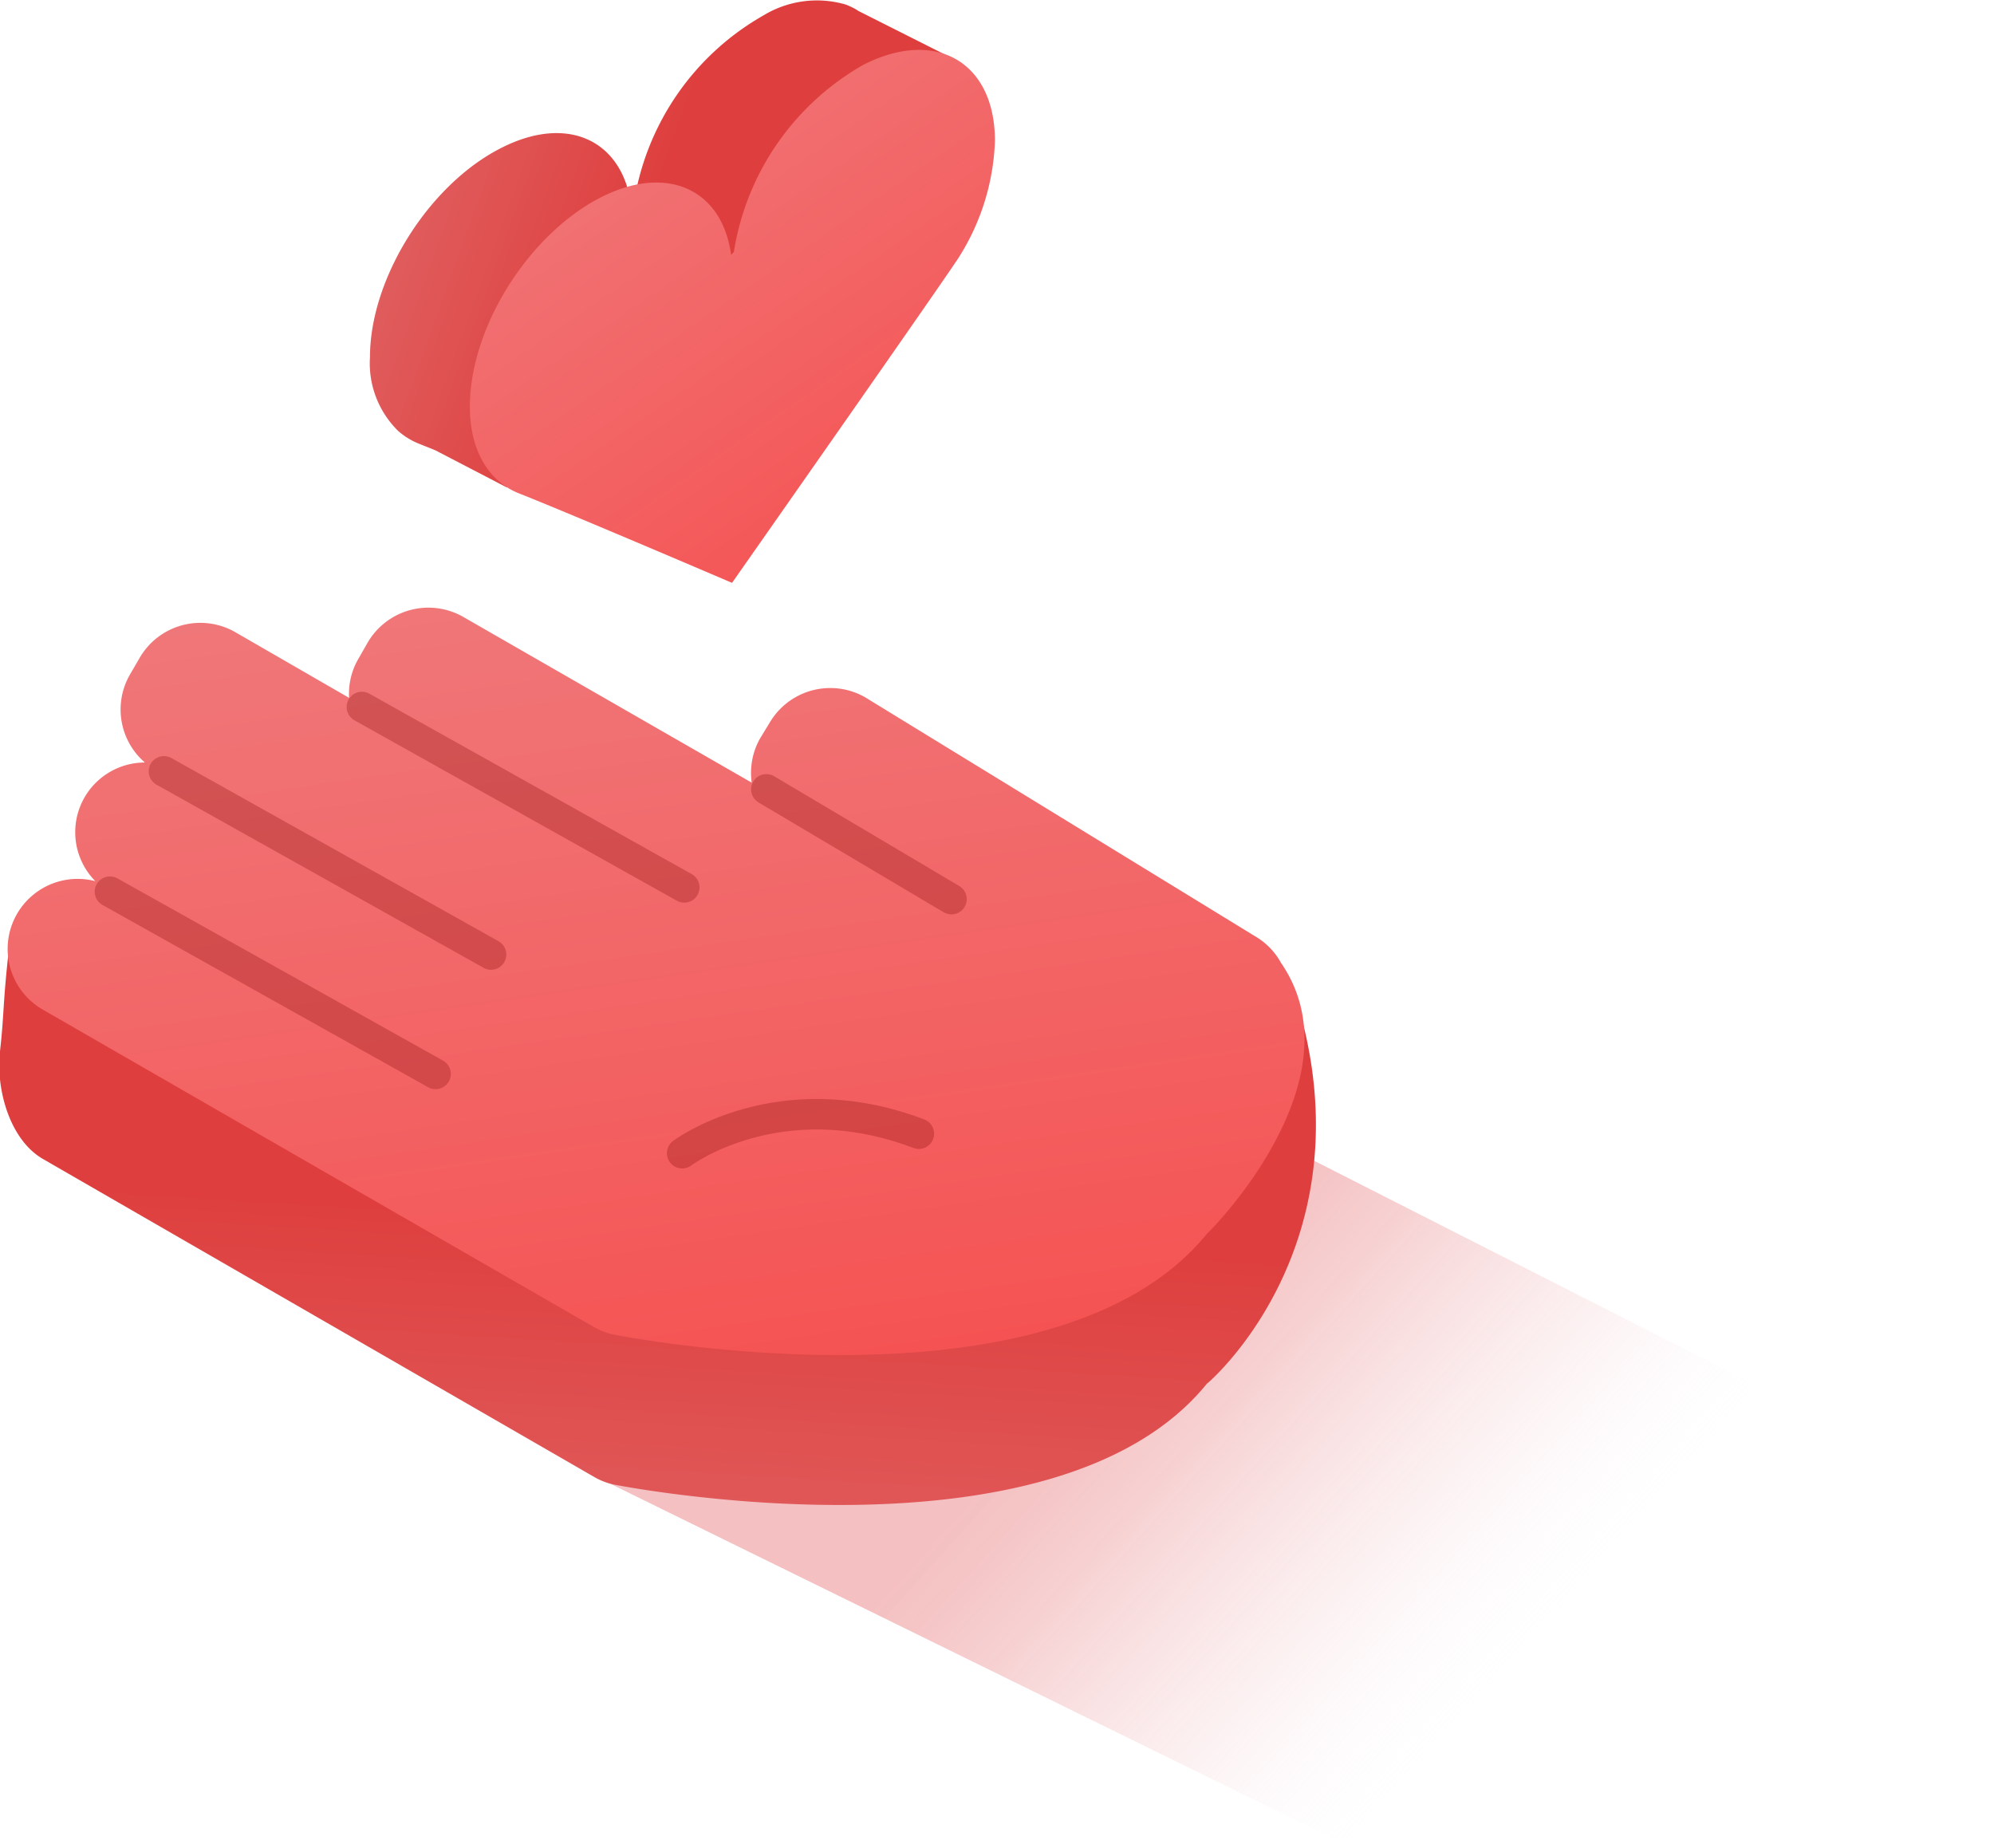 <svg xmlns="http://www.w3.org/2000/svg" xmlns:xlink="http://www.w3.org/1999/xlink" viewBox="0 0 130.75 121.16"><defs><style>.cls-1{opacity:0.4;fill:url(#linear-gradient);}.cls-2{fill:url(#linear-gradient-2);}.cls-3{fill:url(#linear-gradient-3);}.cls-4{fill:none;stroke:#9b1a1a;stroke-linecap:round;stroke-linejoin:round;stroke-width:2px;opacity:0.36;}.cls-5{fill:url(#linear-gradient-4);}.cls-6{fill:url(#linear-gradient-5);}</style><linearGradient id="linear-gradient" x1="57.21" y1="73.08" x2="99.09" y2="110.68" gradientUnits="userSpaceOnUse"><stop offset="0.38" stop-color="#e46266"/><stop offset="0.44" stop-color="#e5686c" stop-opacity="0.96"/><stop offset="0.53" stop-color="#e7777b" stop-opacity="0.86"/><stop offset="0.64" stop-color="#ea9195" stop-opacity="0.69"/><stop offset="0.78" stop-color="#efb4b8" stop-opacity="0.46"/><stop offset="0.92" stop-color="#f5e0e4" stop-opacity="0.17"/><stop offset="1" stop-color="#f9fafe" stop-opacity="0"/></linearGradient><linearGradient id="linear-gradient-2" x1="42.65" y1="80.07" x2="36.09" y2="185.75" gradientUnits="userSpaceOnUse"><stop offset="0" stop-color="#de3f3e"/><stop offset="0.25" stop-color="#e16263"/><stop offset="0.58" stop-color="#e58b8e"/><stop offset="0.85" stop-color="#e7a4a8"/><stop offset="1" stop-color="#e8adb2"/></linearGradient><linearGradient id="linear-gradient-3" x1="49.24" y1="107.57" x2="22.75" y2="-73.88" gradientUnits="userSpaceOnUse"><stop offset="0" stop-color="#f74746"/><stop offset="0.21" stop-color="#f36263"/><stop offset="0.56" stop-color="#ed8b8e"/><stop offset="0.84" stop-color="#e9a4a8"/><stop offset="1" stop-color="#e8adb2"/></linearGradient><linearGradient id="linear-gradient-4" x1="42.09" y1="15.32" x2="-24.29" y2="-8.62" xlink:href="#linear-gradient-2"/><linearGradient id="linear-gradient-5" x1="66.25" y1="44.36" x2="-4.11" y2="-57.62" xlink:href="#linear-gradient-3"/></defs><title>Asset 16</title><g id="Layer_2" data-name="Layer 2"><g id="Layer_1-2" data-name="Layer 1"><polygon class="cls-1" points="88.64 121.16 38.32 96.46 82.68 74.34 130.75 98.77 88.64 121.16"/><path class="cls-2" d="M85.47,67.22S84,73,83.94,72.94a4.62,4.62,0,0,0-1.69-1.74L56.74,55.56a4.6,4.6,0,0,0-6.29,1.69l-.61,1a4.59,4.59,0,0,0-.55,2.9L30.39,50.29A4.6,4.6,0,0,0,24.1,52L23.5,53a4.54,4.54,0,0,0-.61,2.56l-7.45-4.3A4.6,4.6,0,0,0,9.15,53L8.54,54a4.6,4.6,0,0,0,1,5.77,4.57,4.57,0,0,0-3.95,2.28c-1,1.83-4.3-.51-5,.13C.17,65.9.28,66.47,0,68.93S.62,74.73,2.82,76L39,96.87a4.34,4.34,0,0,0,1.22.47l0,0s28.88,5.78,38.92-6.61C79.16,90.76,89.16,82.25,85.47,67.22Z"/><path class="cls-3" d="M84,63.14l0,0a4.55,4.55,0,0,0-1.69-1.74L56.74,45.73a4.61,4.61,0,0,0-6.29,1.69l-.61,1a4.59,4.59,0,0,0-.55,2.9L30.39,40.46a4.61,4.61,0,0,0-6.29,1.69l-.6,1.05a4.56,4.56,0,0,0-.61,2.56l-7.45-4.3a4.6,4.6,0,0,0-6.29,1.69L8.54,44.2A4.59,4.59,0,0,0,9.5,50a4.57,4.57,0,0,0-3.25,7.78,4.59,4.59,0,0,0-3.43,8.43L39,87.05a4.63,4.63,0,0,0,1.22.46l0,0s28.88,5.78,38.92-6.61C79.16,80.93,89.31,70.87,84,63.14Z"/><line class="cls-4" x1="7.21" y1="58.47" x2="28.56" y2="70.42"/><line class="cls-4" x1="10.75" y1="50.58" x2="32.2" y2="62.59"/><line class="cls-4" x1="23.73" y1="46.36" x2="44.87" y2="58.19"/><line class="cls-4" x1="50.25" y1="51.76" x2="62.39" y2="58.96"/><path class="cls-4" d="M44.73,75.62s6.33-4.77,15.52-1.28"/><path class="cls-5" d="M56.29.72,56.12.61A5,5,0,0,0,55.46.3h0A6.74,6.74,0,0,0,50.08,1a17.19,17.19,0,0,0-8.51,12.29l-.18.19c-.57-4.28-4.17-6-8.52-3.78-4.75,2.4-8.61,8.55-8.61,13.72a6.21,6.21,0,0,0,1.85,4.84h0a4.68,4.68,0,0,0,1.35.83l1.09.44,4.66,2.42.49-.27c3.85,1.62,7.76,3.3,7.76,3.3S55.91,14.31,56.35,13.58a17.2,17.2,0,0,0,1.86-4.32,23.28,23.28,0,0,0,2.42-1.61C60.73,7.44,63,4.1,63,4.1Z"/><path class="cls-6" d="M30.81,26.66c0-5.18,3.86-11.32,8.61-13.73,4.35-2.2,7.95-.49,8.52,3.79l.18-.2A17.2,17.2,0,0,1,56.63,4.24c4.75-2.41,8.61-.16,8.61,5a15.2,15.2,0,0,1-2.34,7.59h0C62.47,17.58,48,38.22,48,38.22s-10.46-4.48-14-5.88C32.09,31.57,30.81,29.61,30.81,26.66Z"/></g></g></svg>